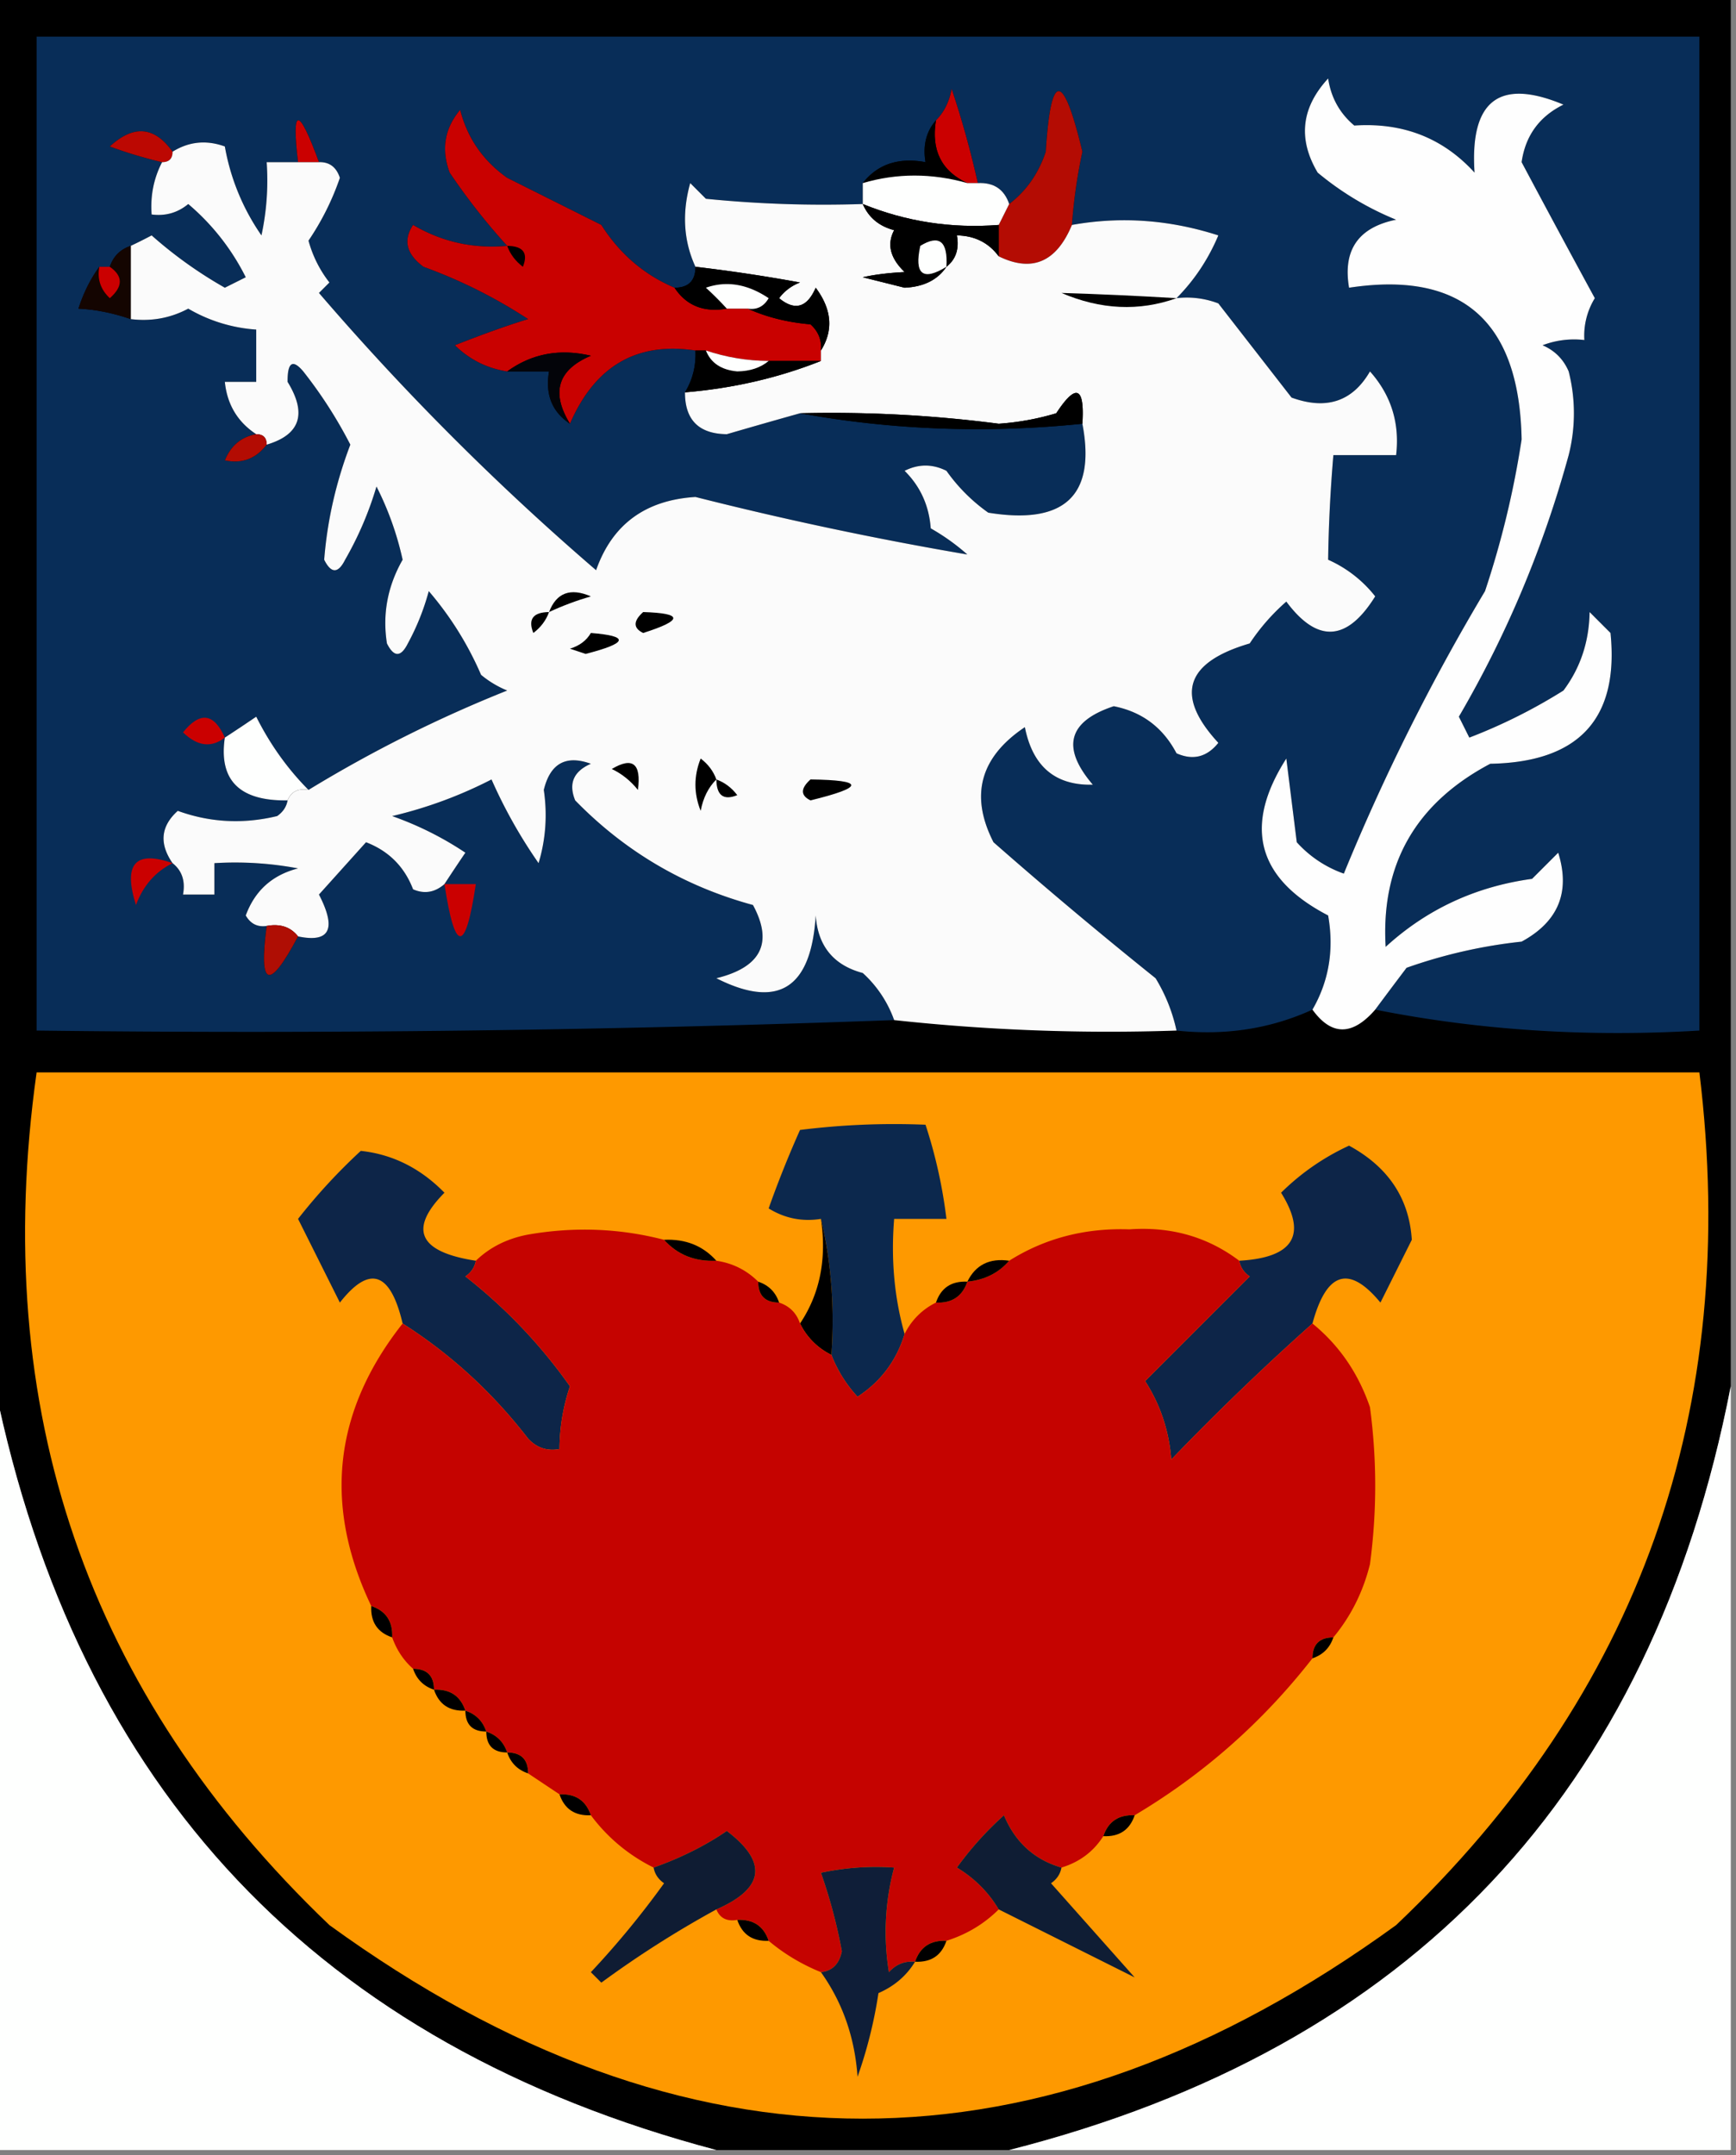 <svg xmlns="http://www.w3.org/2000/svg" width="166" height="206" style="shape-rendering:geometricPrecision;text-rendering:geometricPrecision;image-rendering:optimizeQuality;fill-rule:evenodd;clip-rule:evenodd"><rect width="100%" height="100%" fill="#808080" stroke="none"/><path style="opacity:1" d="M-.5-.5h166v133c-7.564 38.898-30.564 63.231-69 73h-28c-38.084-10.083-61.084-34.417-69-73V-.5z"/><path style="opacity:1" fill="#082d58" d="M131.5 96.5a512.469 512.469 0 0 1 3-4 48.354 48.354 0 0 1 11-2.5c3.51-1.907 4.676-4.74 3.5-8.5l-2.5 2.5c-5.397.737-10.064 2.903-14 6.5-.466-7.89 2.867-13.724 10-17.5 8.492-.15 12.326-4.317 11.5-12.5l-2-2c-.045 2.834-.879 5.334-2.5 7.5a51.854 51.854 0 0 1-9 4.5l-1-2c4.571-7.817 8.071-16.15 10.5-25a16.242 16.242 0 0 0 0-8c-.5-1.167-1.333-2-2.5-2.5a8.435 8.435 0 0 1 4-.5 6.845 6.845 0 0 1 1-4c-2.372-4.357-4.706-8.69-7-13 .364-2.532 1.697-4.365 4-5.5-6.126-2.564-8.959-.397-8.5 6.5-3.015-3.31-6.848-4.81-11.5-4.5-1.393-1.171-2.227-2.671-2.5-4.5-2.575 2.792-2.908 5.792-1 9a28.4 28.4 0 0 0 7.5 4.5c-3.613.732-5.113 2.899-4.5 6.5 10.79-1.638 16.29 3.195 16.5 14.5a87.38 87.38 0 0 1-3.5 14.5 201.6 201.6 0 0 0-13.5 27 10.938 10.938 0 0 1-4.5-3l-1-8c-4.132 6.47-2.799 11.47 4 15 .576 3.272.076 6.272-1.5 9-4.014 1.834-8.347 2.5-13 2a16.08 16.08 0 0 0-2-5 453.027 453.027 0 0 1-15.5-13c-2.28-4.467-1.28-8.134 3-11 .744 3.759 2.911 5.592 6.5 5.5-3.043-3.55-2.377-6.05 2-7.5 2.705.536 4.705 2.036 6 4.5 1.574.699 2.907.365 4-1-4.178-4.523-3.178-7.69 3-9.5a19.885 19.885 0 0 1 3.5-4c2.974 3.995 5.807 3.828 8.5-.5a11.826 11.826 0 0 0-4.5-3.5c.046-3.3.212-6.634.5-10h6c.356-3.064-.477-5.73-2.5-8-1.666 2.879-4.166 3.712-7.5 2.5l-7-9a8.435 8.435 0 0 0-4-.5c1.7-1.71 3.033-3.71 4-6-4.661-1.503-9.328-1.837-14-1 .17-2.348.503-4.682 1-7-1.85-7.714-3.017-7.714-3.5 0-.697 2.084-1.864 3.751-3.5 5-.473-1.406-1.473-2.073-3-2a90.462 90.462 0 0 0-2.5-9c-.232 1.237-.732 2.238-1.5 3-.934 1.068-1.268 2.401-1 4-2.582-.475-4.582.192-6 2v2c-5.011.166-10.011 0-15-.5L66 17.5c-.8 2.867-.634 5.534.5 8 0 1.333-.667 2-2 2-2.907-1.234-5.24-3.234-7-6l-9-4.5c-2.31-1.637-3.81-3.804-4.5-6.5-1.487 1.772-1.82 3.772-1 6a61.39 61.39 0 0 0 5.5 7c-3.224.297-6.224-.37-9-2-.97 1.462-.638 2.795 1 4a48.133 48.133 0 0 1 10 5c-1.993.61-4.327 1.443-7 2.5 1.41 1.372 3.077 2.205 5 2.5h4c-.38 2.198.287 3.865 2 5 2.386-5.516 6.386-7.85 12-7 .067 1.459-.266 2.792-1 4-.009 2.636 1.325 3.97 4 4 2.34-.682 4.674-1.349 7-2 8.842 1.604 17.842 1.937 27 1 1.308 6.856-1.692 9.69-9 8.5a16.667 16.667 0 0 1-4-4c-1.333-.667-2.667-.667-4 0 1.504 1.49 2.337 3.324 2.5 5.5a20.473 20.473 0 0 1 3.5 2.5 336.781 336.781 0 0 1-26-5.5c-4.799.299-7.965 2.632-9.5 7A248.64 248.64 0 0 1 30.5 28l1-1a11.292 11.292 0 0 1-2-4 25.266 25.266 0 0 0 3-6c-.336-1.03-1.003-1.53-2-1.5-1.964-5.338-2.63-5.338-2 0h-3a24.939 24.939 0 0 1-.5 7 21.37 21.37 0 0 1-3.5-8.5c-1.765-.64-3.432-.473-5 .5-1.728-2.424-3.728-2.59-6-.5a42.618 42.618 0 0 0 5 1.5c-.8 1.542-1.134 3.209-1 5 1.322.17 2.489-.163 3.5-1a22.11 22.11 0 0 1 5.5 7l-2 1a40.946 40.946 0 0 1-7-5c-.684.363-1.35.696-2 1-1 .333-1.667 1-2 2h-1c-.839 1.141-1.506 2.474-2 4 1.628.079 3.295.412 5 1 1.967.24 3.8-.094 5.5-1a14.826 14.826 0 0 0 6.5 2v5h-3c.221 2.164 1.221 3.83 3 5-1.422.25-2.422 1.083-3 2.5 1.64.348 2.973-.152 4-1.5 3.207-.95 3.874-2.95 2-6-.018-1.873.482-2.206 1.5-1a42.91 42.91 0 0 1 4.5 7c-1.374 3.605-2.208 7.271-2.5 11 .667 1.333 1.333 1.333 2 0a32.459 32.459 0 0 0 3-7 29.223 29.223 0 0 1 2.5 7c-1.441 2.528-1.941 5.195-1.5 8 .667 1.333 1.333 1.333 2 0a22.948 22.948 0 0 0 2-5 31.305 31.305 0 0 1 5 8 9.468 9.468 0 0 0 2.5 1.5 126.347 126.347 0 0 0-19 9.5c-2.006-2.02-3.672-4.353-5-7a186.2 186.2 0 0 1-3 2c-.599 4.075 1.401 6.075 6 6-.11.617-.444 1.117-1 1.5-3.26.784-6.427.617-9.5-.5-1.628 1.462-1.795 3.128-.5 5 .904.709 1.237 1.709 1 3h3v-3a32.437 32.437 0 0 1 8 .5c-2.465.632-4.131 2.132-5 4.5.457.797 1.124 1.13 2 1-.774 5.895.226 6.229 3 1 3.036.633 3.703-.7 2-4l4.5-5c2.167.833 3.667 2.333 4.5 4.5 1.077.47 2.077.303 3-.5a186.2 186.2 0 0 1 2-3 31.427 31.427 0 0 0-7-3.5 41.594 41.594 0 0 0 9.5-3.5 47.43 47.43 0 0 0 4.5 8c.685-2.28.851-4.614.5-7 .612-2.532 2.112-3.365 4.5-2.5-1.658.725-2.158 1.892-1.5 3.5 4.755 4.878 10.421 8.21 17 10 1.954 3.611.787 5.945-3.5 7 5.904 2.983 9.07.983 9.5-6 .207 2.923 1.707 4.756 4.5 5.5a11.112 11.112 0 0 1 3 4.5 1681.666 1681.666 0 0 1-82 1v-95h159v95c-10.721.642-21.054-.025-31-2z"/><path style="opacity:1" fill="#fefefe" d="M131.5 96.5c-2.182 2.515-4.182 2.515-6 0 1.576-2.728 2.076-5.728 1.5-9-6.799-3.53-8.132-8.53-4-15l1 8a10.938 10.938 0 0 0 4.5 3 201.6 201.6 0 0 1 13.5-27 87.38 87.38 0 0 0 3.5-14.5c-.21-11.305-5.71-16.138-16.5-14.5-.613-3.601.887-5.768 4.5-6.5a28.4 28.4 0 0 1-7.5-4.5c-1.908-3.208-1.575-6.208 1-9 .273 1.829 1.107 3.329 2.5 4.5 4.652-.31 8.485 1.19 11.5 4.5-.459-6.897 2.374-9.064 8.5-6.5-2.303 1.135-3.636 2.968-4 5.5 2.294 4.31 4.628 8.643 7 13a6.845 6.845 0 0 0-1 4 8.435 8.435 0 0 0-4 .5c1.167.5 2 1.333 2.5 2.5a16.242 16.242 0 0 1 0 8c-2.429 8.85-5.929 17.183-10.5 25l1 2a51.854 51.854 0 0 0 9-4.5c1.621-2.166 2.455-4.666 2.5-7.5l2 2c.826 8.183-3.008 12.35-11.5 12.5-7.133 3.776-10.466 9.61-10 17.5 3.936-3.597 8.603-5.763 14-6.5l2.5-2.5c1.176 3.76.01 6.593-3.5 8.5a48.354 48.354 0 0 0-11 2.5 512.469 512.469 0 0 0-3 4z"/><path style="opacity:1" fill="#cb0000" d="M93.5 17.5h-1c-2.472-1.142-3.472-3.142-3-6 .768-.762 1.268-1.763 1.5-3a90.462 90.462 0 0 1 2.5 9z"/><path style="opacity:1" fill="#b40c03" d="M102.5 21.5c-1.479 3.556-3.812 4.556-7 3v-3l1-2c1.636-1.249 2.803-2.916 3.5-5 .483-7.714 1.65-7.714 3.5 0a50.879 50.879 0 0 0-1 7z"/><path style="opacity:1" fill="#c90100" d="M64.5 27.5c1.135 1.713 2.802 2.38 5 2h2c1.792.81 3.792 1.31 6 1.5.752.67 1.086 1.504 1 2.5v1h-5a19.242 19.242 0 0 1-6-1h-1c-5.614-.85-9.614 1.484-12 7-1.835-2.992-1.169-5.158 2-6.5-2.982-.703-5.649-.203-8 1.5-1.923-.295-3.59-1.128-5-2.5 2.673-1.057 5.007-1.89 7-2.5a48.133 48.133 0 0 0-10-5c-1.638-1.205-1.97-2.538-1-4 2.776 1.63 5.776 2.297 9 2a61.39 61.39 0 0 1-5.5-7c-.82-2.228-.487-4.228 1-6 .69 2.696 2.19 4.863 4.5 6.5l9 4.5c1.76 2.766 4.093 4.766 7 6z"/><path style="opacity:1" fill="#cb0000" d="M30.5 15.5h-2c-.63-5.338.036-5.338 2 0z"/><path style="opacity:1" d="M89.5 11.5c-.472 2.858.528 4.858 3 6-3.402-.96-6.735-.96-10 0 1.418-1.808 3.418-2.475 6-2-.268-1.599.066-2.932 1-4z"/><path style="opacity:1" fill="#bc0802" d="M16.5 14.5c0 .667-.333 1-1 1a42.618 42.618 0 0 1-5-1.5c2.272-2.09 4.272-1.924 6 .5z"/><path style="opacity:1" fill="#fbfbfb" d="M28.5 15.5h2c.997-.03 1.664.47 2 1.5a25.266 25.266 0 0 1-3 6 11.292 11.292 0 0 0 2 4l-1 1A248.64 248.64 0 0 0 57 54.5c1.535-4.368 4.701-6.701 9.5-7a336.781 336.781 0 0 0 26 5.5 20.473 20.473 0 0 0-3.5-2.5c-.163-2.176-.996-4.01-2.5-5.5 1.333-.667 2.667-.667 4 0a16.667 16.667 0 0 0 4 4c7.308 1.19 10.308-1.644 9-8.5.225-3.556-.608-3.89-2.5-1-1.792.537-3.625.87-5.5 1a123.86 123.86 0 0 0-19-1c-2.326.651-4.66 1.318-7 2-2.675-.03-4.009-1.364-4-4 4.592-.382 8.925-1.382 13-3v-1c1.209-1.935 1.042-3.935-.5-6-.826 1.905-1.993 2.239-3.5 1a4.452 4.452 0 0 1 2-1.5c-3.327-.61-6.66-1.11-10-1.5-1.134-2.466-1.3-5.133-.5-8l1.5 1.5c4.989.5 9.989.666 15 .5.558 1.29 1.558 2.123 3 2.5-.713 1.343-.38 2.676 1 4-1.585.085-2.918.251-4 .5l4 1c1.833-.085 3.166-.752 4-2 .904-.709 1.237-1.709 1-3 1.7.027 3.033.694 4 2 3.188 1.556 5.521.556 7-3 4.672-.837 9.339-.503 14 1-.967 2.29-2.3 4.29-4 6a8.435 8.435 0 0 1 4 .5l7 9c3.334 1.212 5.834.379 7.5-2.5 2.023 2.27 2.856 4.936 2.5 8h-6c-.288 3.366-.454 6.7-.5 10a11.826 11.826 0 0 1 4.5 3.5c-2.693 4.328-5.526 4.495-8.5.5a19.885 19.885 0 0 0-3.5 4c-6.178 1.81-7.178 4.977-3 9.5-1.093 1.365-2.426 1.699-4 1-1.295-2.464-3.295-3.964-6-4.5-4.377 1.45-5.043 3.95-2 7.5-3.589.092-5.756-1.741-6.5-5.5-4.28 2.866-5.28 6.533-3 11a453.027 453.027 0 0 0 15.5 13 16.08 16.08 0 0 1 2 5 190.217 190.217 0 0 1-27-1 11.112 11.112 0 0 0-3-4.5c-2.793-.744-4.293-2.577-4.5-5.5-.43 6.983-3.596 8.983-9.5 6 4.287-1.055 5.454-3.389 3.5-7-6.579-1.79-12.245-5.122-17-10-.658-1.608-.158-2.775 1.5-3.5-2.388-.865-3.888-.032-4.5 2.5.351 2.386.185 4.72-.5 7a47.43 47.43 0 0 1-4.5-8 41.594 41.594 0 0 1-9.5 3.5c2.5.885 4.833 2.052 7 3.5a186.2 186.2 0 0 0-2 3c-.923.803-1.923.97-3 .5-.833-2.167-2.333-3.667-4.5-4.5l-4.5 5c1.703 3.3 1.036 4.633-2 4-.709-.904-1.709-1.237-3-1-.876.13-1.543-.203-2-1 .869-2.368 2.535-3.868 5-4.5a32.437 32.437 0 0 0-8-.5v3h-3c.237-1.291-.096-2.291-1-3-1.295-1.872-1.128-3.538.5-5 3.073 1.117 6.24 1.284 9.5.5.556-.383.89-.883 1-1.5.342-.838 1.008-1.172 2-1a126.347 126.347 0 0 1 19-9.5 9.468 9.468 0 0 1-2.5-1.5 31.305 31.305 0 0 0-5-8 22.948 22.948 0 0 1-2 5c-.667 1.333-1.333 1.333-2 0-.441-2.805.059-5.472 1.5-8a29.223 29.223 0 0 0-2.5-7 32.459 32.459 0 0 1-3 7c-.667 1.333-1.333 1.333-2 0 .292-3.729 1.126-7.395 2.5-11a42.91 42.91 0 0 0-4.5-7c-1.018-1.206-1.518-.873-1.5 1 1.874 3.05 1.207 5.05-2 6 0-.667-.333-1-1-1-1.779-1.17-2.779-2.836-3-5h3v-5a14.826 14.826 0 0 1-6.5-2c-1.7.906-3.533 1.24-5.5 1v-7c.65-.304 1.316-.637 2-1a40.946 40.946 0 0 0 7 5l2-1a22.11 22.11 0 0 0-5.5-7c-1.011.837-2.178 1.17-3.5 1-.134-1.791.2-3.458 1-5 .667 0 1-.333 1-1 1.568-.973 3.235-1.14 5-.5a21.37 21.37 0 0 0 3.5 8.5c.497-2.31.663-4.643.5-7h3z"/><path style="opacity:1" fill="#fefffe" d="M92.5 17.5h1c1.527-.073 2.527.594 3 2l-1 2c-4.53.35-8.864-.317-13-2v-2c3.265-.96 6.598-.96 10 0z"/><path style="opacity:1" d="M82.5 19.5c4.136 1.683 8.47 2.35 13 2v3c-.967-1.306-2.3-1.973-4-2 .237 1.291-.096 2.291-1 3-.834 1.248-2.167 1.915-4 2l-4-1c1.082-.249 2.415-.415 4-.5-1.38-1.324-1.713-2.657-1-4-1.442-.377-2.442-1.21-3-2.5z"/><path style="opacity:1" fill="#fefffe" d="M90.5 25.5c-2.26 1.386-3.094.719-2.5-2 1.813-1.11 2.646-.442 2.5 2z"/><path style="opacity:1" fill="#140501" d="M12.5 23.5v7c-1.705-.588-3.372-.921-5-1 .494-1.526 1.161-2.859 2-4-.219 1.175.114 2.175 1 3 1.276-1.114 1.276-2.114 0-3 .333-1 1-1.667 2-2z"/><path style="opacity:1" d="M48.5 23.5c1.528.017 2.028.684 1.5 2-.717-.544-1.217-1.21-1.5-2z"/><path style="opacity:1" fill="#cb0000" d="M9.5 25.5h1c1.276.886 1.276 1.886 0 3-.886-.825-1.219-1.825-1-3z"/><path style="opacity:1" d="M66.5 25.5c3.34.39 6.673.89 10 1.5a4.452 4.452 0 0 0-2 1.5c1.507 1.239 2.674.905 3.5-1 1.542 2.065 1.709 4.065.5 6 .086-.996-.248-1.83-1-2.5-2.208-.19-4.208-.69-6-1.5.876.13 1.543-.203 2-1-2.023-1.355-4.023-1.688-6-1 .743.682 1.41 1.349 2 2-2.198.38-3.865-.287-5-2 1.333 0 2-.667 2-2z"/><path style="opacity:1" fill="#fefffe" d="M71.5 29.5h-2a30.943 30.943 0 0 0-2-2c1.977-.688 3.977-.355 6 1-.457.797-1.124 1.13-2 1z"/><path style="opacity:1" d="M112.5 28.5c-3.574 1.274-7.241 1.107-11-.5 3.629.11 7.296.276 11 .5z"/><path style="opacity:1" fill="#030409" d="M54.5 40.5c-1.713-1.135-2.38-2.802-2-5h-4c2.351-1.703 5.018-2.203 8-1.5-3.169 1.342-3.835 3.508-2 6.5z"/><path style="opacity:1" d="M66.5 33.5h1c.47 1.194 1.47 1.86 3 2 1.226-.02 2.226-.353 3-1h5c-4.075 1.618-8.408 2.618-13 3 .734-1.208 1.067-2.541 1-4z"/><path style="opacity:1" fill="#fefffe" d="M67.5 33.5c1.935.65 3.935.983 6 1-.774.647-1.774.98-3 1-1.53-.14-2.53-.806-3-2z"/><path style="opacity:1" d="M103.5 40.5c-9.158.937-18.158.604-27-1 6.36-.154 12.692.18 19 1a25.172 25.172 0 0 0 5.5-1c1.892-2.89 2.725-2.556 2.5 1z"/><path style="opacity:1" fill="#b30c03" d="M24.5 41.5c.667 0 1 .333 1 1-1.027 1.348-2.36 1.848-4 1.5.578-1.417 1.578-2.25 3-2.5z"/><path style="opacity:1" d="M52.5 58.5c.704-1.844 2.037-2.344 4-1.5-1.4.41-2.734.91-4 1.5zM52.5 58.5c-.283.79-.783 1.456-1.5 2-.528-1.316-.028-1.983 1.5-2zM61.5 58.5c3.84.112 3.84.779 0 2-.963-.47-.963-1.136 0-2zM56.5 60.5c3.721.293 3.555.96-.5 2l-1.5-.5c.916-.278 1.583-.778 2-1.5z"/><path style="opacity:1" fill="#cb0000" d="M21.5 70.5c-1.289 1-2.622.834-4-.5 1.624-2.019 2.957-1.852 4 .5z"/><path style="opacity:1" fill="#fefffe" d="M29.5 75.5c-.992-.172-1.658.162-2 1-4.599.075-6.599-1.925-6-6a186.2 186.2 0 0 0 3-2c1.328 2.647 2.994 4.98 5 7z"/><path style="opacity:1" d="M58.5 73.5c1.996-1.188 2.83-.521 2.5 2-.708-.88-1.542-1.547-2.5-2zM68.5 74.5c-.768.763-1.268 1.763-1.5 3-.667-1.667-.667-3.333 0-5 .717.544 1.217 1.21 1.5 2zM68.5 74.5c.79.283 1.456.783 2 1.5-1.316.528-1.983.028-2-1.5zM77.5 74.5c5.196.065 5.196.732 0 2-.963-.47-.963-1.136 0-2z"/><path style="opacity:1" fill="#cb0000" d="M16.5 82.5c-1.644.816-2.81 2.15-3.5 4-1.238-3.924-.07-5.257 3.5-4zM42.5 84.5h3c-.99 6.645-1.99 6.645-3 0z"/><path style="opacity:1" fill="#af0e04" d="M25.5 88.5c1.291-.237 2.291.096 3 1-2.774 5.229-3.774 4.895-3-1z"/><path style="opacity:1" fill="#fe9900" d="M3.5 102.5h159c3.939 32.237-5.728 59.404-29 81.5-34 24.667-68 24.667-102 0-23.18-22.143-32.514-49.31-28-81.5z"/><path style="opacity:1" fill="#0c284d" d="M86.5 127.5c-.773 2.545-2.273 4.545-4.5 6a12.648 12.648 0 0 1-2.5-4c.318-4.532-.015-8.866-1-13-1.788.285-3.455-.048-5-1a100.924 100.924 0 0 1 3-7.5 72.368 72.368 0 0 1 12-.5 46.845 46.845 0 0 1 2 9h-5c-.315 3.871.018 7.538 1 11z"/><path style="opacity:1" fill="#0d2548" d="M45.5 120.5c-.11.617-.444 1.117-1 1.5a49.748 49.748 0 0 1 10 10.5 19.062 19.062 0 0 0-1 6c-1.175.219-2.175-.114-3-1-3.415-4.42-7.415-8.086-12-11-1.164-4.952-3.164-5.619-6-2l-4-8a55.05 55.05 0 0 1 6-6.5c3.042.327 5.709 1.66 8 4-3.462 3.497-2.462 5.664 3 6.5zM125.5 126.5a243.844 243.844 0 0 0-13.5 13c-.21-2.734-1.044-5.234-2.5-7.5l10-10c-.556-.383-.889-.883-1-1.5 5.188-.291 6.522-2.457 4-6.5a22.723 22.723 0 0 1 6.5-4.5c3.75 2.041 5.75 5.041 6 9l-3 6c-2.992-3.625-5.158-2.958-6.5 2z"/><path style="opacity:1" d="M78.5 116.5c.985 4.134 1.318 8.468 1 13a6.544 6.544 0 0 1-3-3c1.902-2.837 2.569-6.171 2-10z"/><path style="opacity:1" fill="#c50300" d="M63.5 118.5c1.28 1.431 2.947 2.098 5 2 1.562.233 2.895.9 4 2 0 1.333.667 2 2 2 1 .333 1.667 1 2 2a6.544 6.544 0 0 0 3 3 12.648 12.648 0 0 0 2.5 4c2.227-1.455 3.727-3.455 4.5-6a6.544 6.544 0 0 1 3-3c1.527.073 2.527-.594 3-2 1.653-.16 2.986-.826 4-2 3.412-2.146 7.245-3.146 11.5-3 3.976-.282 7.476.718 10.5 3 .111.617.444 1.117 1 1.5l-10 10c1.456 2.266 2.29 4.766 2.5 7.5a243.844 243.844 0 0 1 13.5-13c2.551 2.078 4.384 4.744 5.5 8 .667 5 .667 10 0 15-.653 2.639-1.82 4.973-3.5 7-1.333 0-2 .667-2 2-4.751 6.087-10.418 11.087-17 15-1.527-.073-2.527.594-3 2-.936 1.474-2.27 2.474-4 3-2.591-.754-4.424-2.421-5.5-5a31.83 31.83 0 0 0-4.5 5c1.688 1.021 3.021 2.355 4 4-1.4 1.39-3.066 2.39-5 3-1.527-.073-2.527.594-3 2-.996-.086-1.83.248-2.5 1a23.79 23.79 0 0 1 .5-10 24.935 24.935 0 0 0-7 .5 50.138 50.138 0 0 1 2 7.5c-.247 1.213-.914 1.88-2 2-1.868-.763-3.535-1.763-5-3-.473-1.406-1.473-2.073-3-2-.992.172-1.658-.162-2-1 4.602-2.012 4.935-4.512 1-7.5-2.05 1.403-4.383 2.57-7 3.5a16.626 16.626 0 0 1-6-5c-.473-1.406-1.473-2.073-3-2l-3-2c0-1.333-.667-2-2-2-.333-1-1-1.667-2-2-.333-1-1-1.667-2-2-.473-1.406-1.473-2.073-3-2 0-1.333-.667-2-2-2-.901-.79-1.568-1.79-2-3 .073-1.527-.594-2.527-2-3-4.603-9.636-3.603-18.636 3-27 4.585 2.914 8.585 6.58 12 11 .825.886 1.825 1.219 3 1a19.062 19.062 0 0 1 1-6 49.748 49.748 0 0 0-10-10.5c.556-.383.89-.883 1-1.5 1.342-1.293 3.009-2.126 5-2.5 4.42-.768 8.753-.602 13 .5z"/><path style="opacity:1" d="M63.5 118.5c2.053-.098 3.72.569 5 2-2.053.098-3.72-.569-5-2zM96.5 120.5c-1.014 1.174-2.347 1.84-4 2 .787-1.604 2.12-2.271 4-2zM72.5 122.5c1 .333 1.667 1 2 2-1.333 0-2-.667-2-2zM92.5 122.5c-.473 1.406-1.473 2.073-3 2 .473-1.406 1.473-2.073 3-2z"/><path style="opacity:1" fill="#fefffe" d="M-.5 132.5c7.916 38.583 30.916 62.917 69 73h-69v-73zM165.5 132.5v73h-69c38.436-9.769 61.436-34.102 69-73z"/><path style="opacity:1" d="M35.5 153.5c1.406.473 2.073 1.473 2 3-1.406-.473-2.073-1.473-2-3zM127.5 156.5c-.333 1-1 1.667-2 2 0-1.333.667-2 2-2zM39.5 159.5c1.333 0 2 .667 2 2-1-.333-1.667-1-2-2zM41.5 161.5c1.527-.073 2.527.594 3 2-1.527.073-2.527-.594-3-2zM44.5 163.5c1 .333 1.667 1 2 2-1.333 0-2-.667-2-2zM46.5 165.5c1 .333 1.667 1 2 2-1.333 0-2-.667-2-2zM48.5 167.5c1.333 0 2 .667 2 2-1-.333-1.667-1-2-2zM53.5 171.5c1.527-.073 2.527.594 3 2-1.527.073-2.527-.594-3-2zM108.5 173.5c-.473 1.406-1.473 2.073-3 2 .473-1.406 1.473-2.073 3-2z"/><path style="opacity:1" fill="#0f1c33" d="M68.5 182.5a98.08 98.08 0 0 0-11 7l-1-1a84.9 84.9 0 0 0 7-8.5c-.556-.383-.89-.883-1-1.5 2.617-.93 4.95-2.097 7-3.5 3.935 2.988 3.602 5.488-1 7.5z"/><path style="opacity:1" fill="#0f1d34" d="M101.5 178.5c-.111.617-.444 1.117-1 1.5l8 9-13-6.5c-.979-1.645-2.312-2.979-4-4a31.83 31.83 0 0 1 4.5-5c1.076 2.579 2.909 4.246 5.5 5z"/><path style="opacity:1" fill="#0f1e38" d="M87.5 187.5c-.815 1.337-1.981 2.337-3.5 3a43.361 43.361 0 0 1-2 8c-.264-3.764-1.43-7.097-3.5-10 1.086-.12 1.753-.787 2-2a50.138 50.138 0 0 0-2-7.5 24.935 24.935 0 0 1 7-.5 23.79 23.79 0 0 0-.5 10c.67-.752 1.504-1.086 2.5-1z"/><path style="opacity:1" d="M70.5 183.5c1.527-.073 2.527.594 3 2-1.527.073-2.527-.594-3-2zM90.5 185.5c-.473 1.406-1.473 2.073-3 2 .473-1.406 1.473-2.073 3-2z"/></svg>
